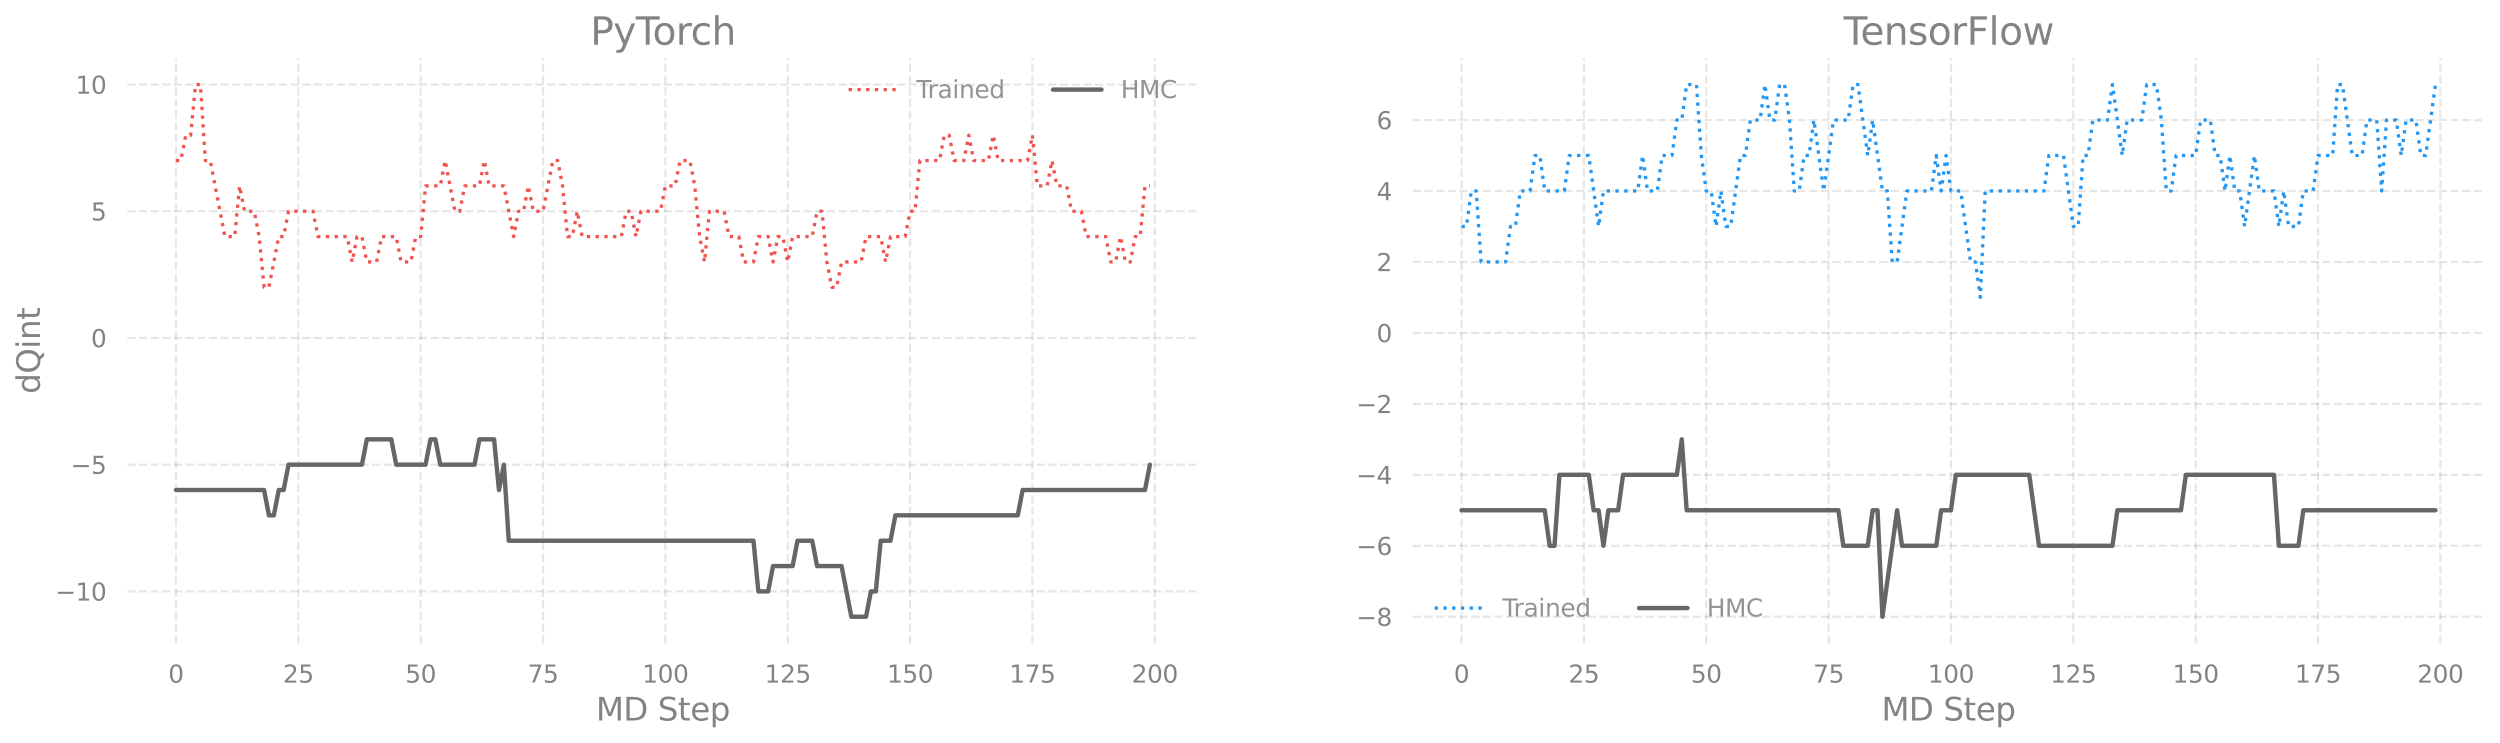 <?xml version="1.0" encoding="utf-8" standalone="no"?>
<!DOCTYPE svg PUBLIC "-//W3C//DTD SVG 1.1//EN"
  "http://www.w3.org/Graphics/SVG/1.1/DTD/svg11.dtd">
<svg xmlns:xlink="http://www.w3.org/1999/xlink" width="1136.412pt" height="337.725pt" viewBox="0 0 1136.412 337.725" xmlns="http://www.w3.org/2000/svg" version="1.1">
 <defs>
  <style type="text/css">*{stroke-linejoin: round; stroke-linecap: butt}</style>
 </defs>
 <g id="figure_1">
  <g id="patch_1">
   <path d="M 0 337.725 
L 1136.412 337.725 
L 1136.412 0 
L 0 0 
L 0 337.725 
z
" style="fill: none"/>
  </g>
  <g id="axes_1">
   <g id="patch_2">
    <path d="M 57.852 292.442 
L 544.833 292.442 
L 544.833 26.33 
L 57.852 26.33 
L 57.852 292.442 
z
" style="fill: none"/>
   </g>
   <g id="matplotlib.axis_1">
    <g id="xtick_1">
     <g id="line2d_1">
      <path d="M 79.987 292.442 
L 79.987 26.33 
" clip-path="url(#pf4462072cf)" style="fill: none; stroke-dasharray: 3.7,1.6; stroke-dashoffset: 0; stroke: #838383; stroke-opacity: 0.2"/>
     </g>
     <g id="text_1">
      <!-- 0 -->
      <g style="fill: #838383" transform="translate(76.488 310.3) scale(0.11 -0.11)">
       <defs>
        <path id="DejaVuSans-30" d="M 2034 4250 
Q 1547 4250 1301 3770 
Q 1056 3291 1056 2328 
Q 1056 1369 1301 889 
Q 1547 409 2034 409 
Q 2525 409 2770 889 
Q 3016 1369 3016 2328 
Q 3016 3291 2770 3770 
Q 2525 4250 2034 4250 
z
M 2034 4750 
Q 2819 4750 3233 4129 
Q 3647 3509 3647 2328 
Q 3647 1150 3233 529 
Q 2819 -91 2034 -91 
Q 1250 -91 836 529 
Q 422 1150 422 2328 
Q 422 3509 836 4129 
Q 1250 4750 2034 4750 
z
" transform="scale(0.016)"/>
       </defs>
       <use xlink:href="#DejaVuSans-30"/>
      </g>
     </g>
    </g>
    <g id="xtick_2">
     <g id="line2d_2">
      <path d="M 135.604 292.442 
L 135.604 26.33 
" clip-path="url(#pf4462072cf)" style="fill: none; stroke-dasharray: 3.7,1.6; stroke-dashoffset: 0; stroke: #838383; stroke-opacity: 0.2"/>
     </g>
     <g id="text_2">
      <!-- 25 -->
      <g style="fill: #838383" transform="translate(128.605 310.3) scale(0.11 -0.11)">
       <defs>
        <path id="DejaVuSans-32" d="M 1228 531 
L 3431 531 
L 3431 0 
L 469 0 
L 469 531 
Q 828 903 1448 1529 
Q 2069 2156 2228 2338 
Q 2531 2678 2651 2914 
Q 2772 3150 2772 3378 
Q 2772 3750 2511 3984 
Q 2250 4219 1831 4219 
Q 1534 4219 1204 4116 
Q 875 4013 500 3803 
L 500 4441 
Q 881 4594 1212 4672 
Q 1544 4750 1819 4750 
Q 2544 4750 2975 4387 
Q 3406 4025 3406 3419 
Q 3406 3131 3298 2873 
Q 3191 2616 2906 2266 
Q 2828 2175 2409 1742 
Q 1991 1309 1228 531 
z
" transform="scale(0.016)"/>
        <path id="DejaVuSans-35" d="M 691 4666 
L 3169 4666 
L 3169 4134 
L 1269 4134 
L 1269 2991 
Q 1406 3038 1543 3061 
Q 1681 3084 1819 3084 
Q 2600 3084 3056 2656 
Q 3513 2228 3513 1497 
Q 3513 744 3044 326 
Q 2575 -91 1722 -91 
Q 1428 -91 1123 -41 
Q 819 9 494 109 
L 494 744 
Q 775 591 1075 516 
Q 1375 441 1709 441 
Q 2250 441 2565 725 
Q 2881 1009 2881 1497 
Q 2881 1984 2565 2268 
Q 2250 2553 1709 2553 
Q 1456 2553 1204 2497 
Q 953 2441 691 2322 
L 691 4666 
z
" transform="scale(0.016)"/>
       </defs>
       <use xlink:href="#DejaVuSans-32"/>
       <use xlink:href="#DejaVuSans-35" x="63.623"/>
      </g>
     </g>
    </g>
    <g id="xtick_3">
     <g id="line2d_3">
      <path d="M 191.221 292.442 
L 191.221 26.33 
" clip-path="url(#pf4462072cf)" style="fill: none; stroke-dasharray: 3.7,1.6; stroke-dashoffset: 0; stroke: #838383; stroke-opacity: 0.2"/>
     </g>
     <g id="text_3">
      <!-- 50 -->
      <g style="fill: #838383" transform="translate(184.222 310.3) scale(0.11 -0.11)">
       <use xlink:href="#DejaVuSans-35"/>
       <use xlink:href="#DejaVuSans-30" x="63.623"/>
      </g>
     </g>
    </g>
    <g id="xtick_4">
     <g id="line2d_4">
      <path d="M 246.838 292.442 
L 246.838 26.33 
" clip-path="url(#pf4462072cf)" style="fill: none; stroke-dasharray: 3.7,1.6; stroke-dashoffset: 0; stroke: #838383; stroke-opacity: 0.2"/>
     </g>
     <g id="text_4">
      <!-- 75 -->
      <g style="fill: #838383" transform="translate(239.839 310.3) scale(0.11 -0.11)">
       <defs>
        <path id="DejaVuSans-37" d="M 525 4666 
L 3525 4666 
L 3525 4397 
L 1831 0 
L 1172 0 
L 2766 4134 
L 525 4134 
L 525 4666 
z
" transform="scale(0.016)"/>
       </defs>
       <use xlink:href="#DejaVuSans-37"/>
       <use xlink:href="#DejaVuSans-35" x="63.623"/>
      </g>
     </g>
    </g>
    <g id="xtick_5">
     <g id="line2d_5">
      <path d="M 302.455 292.442 
L 302.455 26.33 
" clip-path="url(#pf4462072cf)" style="fill: none; stroke-dasharray: 3.7,1.6; stroke-dashoffset: 0; stroke: #838383; stroke-opacity: 0.2"/>
     </g>
     <g id="text_5">
      <!-- 100 -->
      <g style="fill: #838383" transform="translate(291.957 310.3) scale(0.11 -0.11)">
       <defs>
        <path id="DejaVuSans-31" d="M 794 531 
L 1825 531 
L 1825 4091 
L 703 3866 
L 703 4441 
L 1819 4666 
L 2450 4666 
L 2450 531 
L 3481 531 
L 3481 0 
L 794 0 
L 794 531 
z
" transform="scale(0.016)"/>
       </defs>
       <use xlink:href="#DejaVuSans-31"/>
       <use xlink:href="#DejaVuSans-30" x="63.623"/>
       <use xlink:href="#DejaVuSans-30" x="127.246"/>
      </g>
     </g>
    </g>
    <g id="xtick_6">
     <g id="line2d_6">
      <path d="M 358.072 292.442 
L 358.072 26.33 
" clip-path="url(#pf4462072cf)" style="fill: none; stroke-dasharray: 3.7,1.6; stroke-dashoffset: 0; stroke: #838383; stroke-opacity: 0.2"/>
     </g>
     <g id="text_6">
      <!-- 125 -->
      <g style="fill: #838383" transform="translate(347.574 310.3) scale(0.11 -0.11)">
       <use xlink:href="#DejaVuSans-31"/>
       <use xlink:href="#DejaVuSans-32" x="63.623"/>
       <use xlink:href="#DejaVuSans-35" x="127.246"/>
      </g>
     </g>
    </g>
    <g id="xtick_7">
     <g id="line2d_7">
      <path d="M 413.689 292.442 
L 413.689 26.33 
" clip-path="url(#pf4462072cf)" style="fill: none; stroke-dasharray: 3.7,1.6; stroke-dashoffset: 0; stroke: #838383; stroke-opacity: 0.2"/>
     </g>
     <g id="text_7">
      <!-- 150 -->
      <g style="fill: #838383" transform="translate(403.191 310.3) scale(0.11 -0.11)">
       <use xlink:href="#DejaVuSans-31"/>
       <use xlink:href="#DejaVuSans-35" x="63.623"/>
       <use xlink:href="#DejaVuSans-30" x="127.246"/>
      </g>
     </g>
    </g>
    <g id="xtick_8">
     <g id="line2d_8">
      <path d="M 469.306 292.442 
L 469.306 26.33 
" clip-path="url(#pf4462072cf)" style="fill: none; stroke-dasharray: 3.7,1.6; stroke-dashoffset: 0; stroke: #838383; stroke-opacity: 0.2"/>
     </g>
     <g id="text_8">
      <!-- 175 -->
      <g style="fill: #838383" transform="translate(458.808 310.3) scale(0.11 -0.11)">
       <use xlink:href="#DejaVuSans-31"/>
       <use xlink:href="#DejaVuSans-37" x="63.623"/>
       <use xlink:href="#DejaVuSans-35" x="127.246"/>
      </g>
     </g>
    </g>
    <g id="xtick_9">
     <g id="line2d_9">
      <path d="M 524.923 292.442 
L 524.923 26.33 
" clip-path="url(#pf4462072cf)" style="fill: none; stroke-dasharray: 3.7,1.6; stroke-dashoffset: 0; stroke: #838383; stroke-opacity: 0.2"/>
     </g>
     <g id="text_9">
      <!-- 200 -->
      <g style="fill: #838383" transform="translate(514.424 310.3) scale(0.11 -0.11)">
       <use xlink:href="#DejaVuSans-32"/>
       <use xlink:href="#DejaVuSans-30" x="63.623"/>
       <use xlink:href="#DejaVuSans-30" x="127.246"/>
      </g>
     </g>
    </g>
    <g id="text_10">
     <!-- MD Step -->
     <g style="fill: #838383" transform="translate(270.903 327.53) scale(0.144 -0.144)">
      <defs>
       <path id="DejaVuSans-4d" d="M 628 4666 
L 1569 4666 
L 2759 1491 
L 3956 4666 
L 4897 4666 
L 4897 0 
L 4281 0 
L 4281 4097 
L 3078 897 
L 2444 897 
L 1241 4097 
L 1241 0 
L 628 0 
L 628 4666 
z
" transform="scale(0.016)"/>
       <path id="DejaVuSans-44" d="M 1259 4147 
L 1259 519 
L 2022 519 
Q 2988 519 3436 956 
Q 3884 1394 3884 2338 
Q 3884 3275 3436 3711 
Q 2988 4147 2022 4147 
L 1259 4147 
z
M 628 4666 
L 1925 4666 
Q 3281 4666 3915 4102 
Q 4550 3538 4550 2338 
Q 4550 1131 3912 565 
Q 3275 0 1925 0 
L 628 0 
L 628 4666 
z
" transform="scale(0.016)"/>
       <path id="DejaVuSans-20" transform="scale(0.016)"/>
       <path id="DejaVuSans-53" d="M 3425 4513 
L 3425 3897 
Q 3066 4069 2747 4153 
Q 2428 4238 2131 4238 
Q 1616 4238 1336 4038 
Q 1056 3838 1056 3469 
Q 1056 3159 1242 3001 
Q 1428 2844 1947 2747 
L 2328 2669 
Q 3034 2534 3370 2195 
Q 3706 1856 3706 1288 
Q 3706 609 3251 259 
Q 2797 -91 1919 -91 
Q 1588 -91 1214 -16 
Q 841 59 441 206 
L 441 856 
Q 825 641 1194 531 
Q 1563 422 1919 422 
Q 2459 422 2753 634 
Q 3047 847 3047 1241 
Q 3047 1584 2836 1778 
Q 2625 1972 2144 2069 
L 1759 2144 
Q 1053 2284 737 2584 
Q 422 2884 422 3419 
Q 422 4038 858 4394 
Q 1294 4750 2059 4750 
Q 2388 4750 2728 4690 
Q 3069 4631 3425 4513 
z
" transform="scale(0.016)"/>
       <path id="DejaVuSans-74" d="M 1172 4494 
L 1172 3500 
L 2356 3500 
L 2356 3053 
L 1172 3053 
L 1172 1153 
Q 1172 725 1289 603 
Q 1406 481 1766 481 
L 2356 481 
L 2356 0 
L 1766 0 
Q 1100 0 847 248 
Q 594 497 594 1153 
L 594 3053 
L 172 3053 
L 172 3500 
L 594 3500 
L 594 4494 
L 1172 4494 
z
" transform="scale(0.016)"/>
       <path id="DejaVuSans-65" d="M 3597 1894 
L 3597 1613 
L 953 1613 
Q 991 1019 1311 708 
Q 1631 397 2203 397 
Q 2534 397 2845 478 
Q 3156 559 3463 722 
L 3463 178 
Q 3153 47 2828 -22 
Q 2503 -91 2169 -91 
Q 1331 -91 842 396 
Q 353 884 353 1716 
Q 353 2575 817 3079 
Q 1281 3584 2069 3584 
Q 2775 3584 3186 3129 
Q 3597 2675 3597 1894 
z
M 3022 2063 
Q 3016 2534 2758 2815 
Q 2500 3097 2075 3097 
Q 1594 3097 1305 2825 
Q 1016 2553 972 2059 
L 3022 2063 
z
" transform="scale(0.016)"/>
       <path id="DejaVuSans-70" d="M 1159 525 
L 1159 -1331 
L 581 -1331 
L 581 3500 
L 1159 3500 
L 1159 2969 
Q 1341 3281 1617 3432 
Q 1894 3584 2278 3584 
Q 2916 3584 3314 3078 
Q 3713 2572 3713 1747 
Q 3713 922 3314 415 
Q 2916 -91 2278 -91 
Q 1894 -91 1617 61 
Q 1341 213 1159 525 
z
M 3116 1747 
Q 3116 2381 2855 2742 
Q 2594 3103 2138 3103 
Q 1681 3103 1420 2742 
Q 1159 2381 1159 1747 
Q 1159 1113 1420 752 
Q 1681 391 2138 391 
Q 2594 391 2855 752 
Q 3116 1113 3116 1747 
z
" transform="scale(0.016)"/>
      </defs>
      <use xlink:href="#DejaVuSans-4d"/>
      <use xlink:href="#DejaVuSans-44" x="86.279"/>
      <use xlink:href="#DejaVuSans-20" x="163.281"/>
      <use xlink:href="#DejaVuSans-53" x="195.068"/>
      <use xlink:href="#DejaVuSans-74" x="258.545"/>
      <use xlink:href="#DejaVuSans-65" x="297.754"/>
      <use xlink:href="#DejaVuSans-70" x="359.277"/>
     </g>
    </g>
   </g>
   <g id="matplotlib.axis_2">
    <g id="ytick_1">
     <g id="line2d_10">
      <path d="M 57.852 268.826 
L 544.833 268.826 
" clip-path="url(#pf4462072cf)" style="fill: none; stroke-dasharray: 3.7,1.6; stroke-dashoffset: 0; stroke: #838383; stroke-opacity: 0.2"/>
     </g>
     <g id="text_11">
      <!-- −10 -->
      <g style="fill: #838383" transform="translate(25.137 273.005) scale(0.11 -0.11)">
       <defs>
        <path id="DejaVuSans-2212" d="M 678 2272 
L 4684 2272 
L 4684 1741 
L 678 1741 
L 678 2272 
z
" transform="scale(0.016)"/>
       </defs>
       <use xlink:href="#DejaVuSans-2212"/>
       <use xlink:href="#DejaVuSans-31" x="83.789"/>
       <use xlink:href="#DejaVuSans-30" x="147.412"/>
      </g>
     </g>
    </g>
    <g id="ytick_2">
     <g id="line2d_11">
      <path d="M 57.852 211.226 
L 544.833 211.226 
" clip-path="url(#pf4462072cf)" style="fill: none; stroke-dasharray: 3.7,1.6; stroke-dashoffset: 0; stroke: #838383; stroke-opacity: 0.2"/>
     </g>
     <g id="text_12">
      <!-- −5 -->
      <g style="fill: #838383" transform="translate(32.135 215.405) scale(0.11 -0.11)">
       <use xlink:href="#DejaVuSans-2212"/>
       <use xlink:href="#DejaVuSans-35" x="83.789"/>
      </g>
     </g>
    </g>
    <g id="ytick_3">
     <g id="line2d_12">
      <path d="M 57.852 153.626 
L 544.833 153.626 
" clip-path="url(#pf4462072cf)" style="fill: none; stroke-dasharray: 3.7,1.6; stroke-dashoffset: 0; stroke: #838383; stroke-opacity: 0.2"/>
     </g>
     <g id="text_13">
      <!-- 0 -->
      <g style="fill: #838383" transform="translate(41.353 157.805) scale(0.11 -0.11)">
       <use xlink:href="#DejaVuSans-30"/>
      </g>
     </g>
    </g>
    <g id="ytick_4">
     <g id="line2d_13">
      <path d="M 57.852 96.026 
L 544.833 96.026 
" clip-path="url(#pf4462072cf)" style="fill: none; stroke-dasharray: 3.7,1.6; stroke-dashoffset: 0; stroke: #838383; stroke-opacity: 0.2"/>
     </g>
     <g id="text_14">
      <!-- 5 -->
      <g style="fill: #838383" transform="translate(41.353 100.205) scale(0.11 -0.11)">
       <use xlink:href="#DejaVuSans-35"/>
      </g>
     </g>
    </g>
    <g id="ytick_5">
     <g id="line2d_14">
      <path d="M 57.852 38.426 
L 544.833 38.426 
" clip-path="url(#pf4462072cf)" style="fill: none; stroke-dasharray: 3.7,1.6; stroke-dashoffset: 0; stroke: #838383; stroke-opacity: 0.2"/>
     </g>
     <g id="text_15">
      <!-- 10 -->
      <g style="fill: #838383" transform="translate(34.354 42.605) scale(0.11 -0.11)">
       <use xlink:href="#DejaVuSans-31"/>
       <use xlink:href="#DejaVuSans-30" x="63.623"/>
      </g>
     </g>
    </g>
    <g id="text_16">
     <!-- dQint -->
     <g style="fill: #838383" transform="translate(18.142 179.011) rotate(-90) scale(0.144 -0.144)">
      <defs>
       <path id="DejaVuSans-64" d="M 2906 2969 
L 2906 4863 
L 3481 4863 
L 3481 0 
L 2906 0 
L 2906 525 
Q 2725 213 2448 61 
Q 2172 -91 1784 -91 
Q 1150 -91 751 415 
Q 353 922 353 1747 
Q 353 2572 751 3078 
Q 1150 3584 1784 3584 
Q 2172 3584 2448 3432 
Q 2725 3281 2906 2969 
z
M 947 1747 
Q 947 1113 1208 752 
Q 1469 391 1925 391 
Q 2381 391 2643 752 
Q 2906 1113 2906 1747 
Q 2906 2381 2643 2742 
Q 2381 3103 1925 3103 
Q 1469 3103 1208 2742 
Q 947 2381 947 1747 
z
" transform="scale(0.016)"/>
       <path id="DejaVuSans-51" d="M 2522 4238 
Q 1834 4238 1429 3725 
Q 1025 3213 1025 2328 
Q 1025 1447 1429 934 
Q 1834 422 2522 422 
Q 3209 422 3611 934 
Q 4013 1447 4013 2328 
Q 4013 3213 3611 3725 
Q 3209 4238 2522 4238 
z
M 3406 84 
L 4238 -825 
L 3475 -825 
L 2784 -78 
Q 2681 -84 2626 -87 
Q 2572 -91 2522 -91 
Q 1538 -91 948 567 
Q 359 1225 359 2328 
Q 359 3434 948 4092 
Q 1538 4750 2522 4750 
Q 3503 4750 4090 4092 
Q 4678 3434 4678 2328 
Q 4678 1516 4351 937 
Q 4025 359 3406 84 
z
" transform="scale(0.016)"/>
       <path id="DejaVuSans-69" d="M 603 3500 
L 1178 3500 
L 1178 0 
L 603 0 
L 603 3500 
z
M 603 4863 
L 1178 4863 
L 1178 4134 
L 603 4134 
L 603 4863 
z
" transform="scale(0.016)"/>
       <path id="DejaVuSans-6e" d="M 3513 2113 
L 3513 0 
L 2938 0 
L 2938 2094 
Q 2938 2591 2744 2837 
Q 2550 3084 2163 3084 
Q 1697 3084 1428 2787 
Q 1159 2491 1159 1978 
L 1159 0 
L 581 0 
L 581 3500 
L 1159 3500 
L 1159 2956 
Q 1366 3272 1645 3428 
Q 1925 3584 2291 3584 
Q 2894 3584 3203 3211 
Q 3513 2838 3513 2113 
z
" transform="scale(0.016)"/>
      </defs>
      <use xlink:href="#DejaVuSans-64"/>
      <use xlink:href="#DejaVuSans-51" x="63.477"/>
      <use xlink:href="#DejaVuSans-69" x="142.188"/>
      <use xlink:href="#DejaVuSans-6e" x="169.971"/>
      <use xlink:href="#DejaVuSans-74" x="233.35"/>
     </g>
    </g>
   </g>
   <g id="line2d_15">
    <path d="M 79.987 72.986 
L 82.212 72.986 
L 84.437 61.466 
L 86.661 61.466 
L 88.886 38.426 
L 91.111 38.426 
L 93.335 72.986 
L 95.56 72.986 
L 102.234 107.546 
L 106.683 107.546 
L 108.908 84.506 
L 111.133 96.026 
L 115.582 96.026 
L 117.807 107.546 
L 120.031 130.586 
L 122.256 130.586 
L 126.705 107.546 
L 128.93 107.546 
L 131.155 96.026 
L 142.278 96.026 
L 144.503 107.546 
L 157.851 107.546 
L 160.076 119.066 
L 162.3 107.546 
L 164.525 107.546 
L 166.75 119.066 
L 171.199 119.066 
L 173.424 107.546 
L 180.098 107.546 
L 182.322 119.066 
L 186.772 119.066 
L 188.996 107.546 
L 191.221 107.546 
L 193.446 84.506 
L 200.12 84.506 
L 202.344 72.986 
L 206.794 96.026 
L 209.018 96.026 
L 211.243 84.506 
L 217.917 84.506 
L 220.142 72.986 
L 222.367 84.506 
L 229.041 84.506 
L 233.49 107.546 
L 235.715 96.026 
L 237.939 96.026 
L 240.164 84.506 
L 242.389 96.026 
L 246.838 96.026 
L 251.287 72.986 
L 253.512 72.986 
L 255.737 84.506 
L 257.961 107.546 
L 260.186 107.546 
L 262.411 96.026 
L 264.635 107.546 
L 282.433 107.546 
L 284.657 96.026 
L 286.882 96.026 
L 289.107 107.546 
L 291.332 96.026 
L 300.23 96.026 
L 302.455 84.506 
L 306.904 84.506 
L 309.129 72.986 
L 313.578 72.986 
L 315.803 84.506 
L 318.028 107.546 
L 320.252 119.066 
L 322.477 96.026 
L 329.151 96.026 
L 331.376 107.546 
L 335.825 107.546 
L 338.05 119.066 
L 342.499 119.066 
L 344.724 107.546 
L 349.173 107.546 
L 351.398 119.066 
L 353.622 107.546 
L 355.847 107.546 
L 358.072 119.066 
L 360.297 107.546 
L 369.195 107.546 
L 371.42 96.026 
L 373.645 96.026 
L 375.869 119.066 
L 378.094 130.586 
L 380.319 130.586 
L 382.543 119.066 
L 391.442 119.066 
L 393.667 107.546 
L 400.341 107.546 
L 402.565 119.066 
L 404.79 107.546 
L 411.464 107.546 
L 413.689 96.026 
L 415.913 96.026 
L 418.138 72.986 
L 427.037 72.986 
L 429.261 61.466 
L 431.486 61.466 
L 433.711 72.986 
L 438.16 72.986 
L 440.385 61.466 
L 442.61 72.986 
L 449.284 72.986 
L 451.508 61.466 
L 453.733 72.986 
L 467.081 72.986 
L 469.306 61.466 
L 471.53 84.506 
L 475.98 84.506 
L 478.204 72.986 
L 480.429 84.506 
L 484.878 84.506 
L 487.103 96.026 
L 491.552 96.026 
L 493.777 107.546 
L 502.676 107.546 
L 504.901 119.066 
L 507.125 119.066 
L 509.35 107.546 
L 511.575 119.066 
L 513.799 119.066 
L 516.024 107.546 
L 518.249 107.546 
L 520.473 84.506 
L 522.698 84.506 
L 522.698 84.506 
" clip-path="url(#pf4462072cf)" style="fill: none; stroke-dasharray: 1.5,2.475; stroke-dashoffset: 0; stroke: #ef5350; stroke-width: 1.5"/>
   </g>
   <g id="patch_3">
    <path d="M 57.852 292.442 
L 57.852 26.33 
" style="fill: none"/>
   </g>
   <g id="patch_4">
    <path d="M 544.833 292.442 
L 544.833 26.33 
" style="fill: none"/>
   </g>
   <g id="patch_5">
    <path d="M 57.852 292.442 
L 544.833 292.442 
" style="fill: none"/>
   </g>
   <g id="patch_6">
    <path d="M 57.852 26.33 
L 544.833 26.33 
" style="fill: none"/>
   </g>
   <g id="text_17">
    <!-- PyTorch -->
    <g style="fill: #838383" transform="translate(268.34 20.33) scale(0.173 -0.173)">
     <defs>
      <path id="DejaVuSans-50" d="M 1259 4147 
L 1259 2394 
L 2053 2394 
Q 2494 2394 2734 2622 
Q 2975 2850 2975 3272 
Q 2975 3691 2734 3919 
Q 2494 4147 2053 4147 
L 1259 4147 
z
M 628 4666 
L 2053 4666 
Q 2838 4666 3239 4311 
Q 3641 3956 3641 3272 
Q 3641 2581 3239 2228 
Q 2838 1875 2053 1875 
L 1259 1875 
L 1259 0 
L 628 0 
L 628 4666 
z
" transform="scale(0.016)"/>
      <path id="DejaVuSans-79" d="M 2059 -325 
Q 1816 -950 1584 -1140 
Q 1353 -1331 966 -1331 
L 506 -1331 
L 506 -850 
L 844 -850 
Q 1081 -850 1212 -737 
Q 1344 -625 1503 -206 
L 1606 56 
L 191 3500 
L 800 3500 
L 1894 763 
L 2988 3500 
L 3597 3500 
L 2059 -325 
z
" transform="scale(0.016)"/>
      <path id="DejaVuSans-54" d="M -19 4666 
L 3928 4666 
L 3928 4134 
L 2272 4134 
L 2272 0 
L 1638 0 
L 1638 4134 
L -19 4134 
L -19 4666 
z
" transform="scale(0.016)"/>
      <path id="DejaVuSans-6f" d="M 1959 3097 
Q 1497 3097 1228 2736 
Q 959 2375 959 1747 
Q 959 1119 1226 758 
Q 1494 397 1959 397 
Q 2419 397 2687 759 
Q 2956 1122 2956 1747 
Q 2956 2369 2687 2733 
Q 2419 3097 1959 3097 
z
M 1959 3584 
Q 2709 3584 3137 3096 
Q 3566 2609 3566 1747 
Q 3566 888 3137 398 
Q 2709 -91 1959 -91 
Q 1206 -91 779 398 
Q 353 888 353 1747 
Q 353 2609 779 3096 
Q 1206 3584 1959 3584 
z
" transform="scale(0.016)"/>
      <path id="DejaVuSans-72" d="M 2631 2963 
Q 2534 3019 2420 3045 
Q 2306 3072 2169 3072 
Q 1681 3072 1420 2755 
Q 1159 2438 1159 1844 
L 1159 0 
L 581 0 
L 581 3500 
L 1159 3500 
L 1159 2956 
Q 1341 3275 1631 3429 
Q 1922 3584 2338 3584 
Q 2397 3584 2469 3576 
Q 2541 3569 2628 3553 
L 2631 2963 
z
" transform="scale(0.016)"/>
      <path id="DejaVuSans-63" d="M 3122 3366 
L 3122 2828 
Q 2878 2963 2633 3030 
Q 2388 3097 2138 3097 
Q 1578 3097 1268 2742 
Q 959 2388 959 1747 
Q 959 1106 1268 751 
Q 1578 397 2138 397 
Q 2388 397 2633 464 
Q 2878 531 3122 666 
L 3122 134 
Q 2881 22 2623 -34 
Q 2366 -91 2075 -91 
Q 1284 -91 818 406 
Q 353 903 353 1747 
Q 353 2603 823 3093 
Q 1294 3584 2113 3584 
Q 2378 3584 2631 3529 
Q 2884 3475 3122 3366 
z
" transform="scale(0.016)"/>
      <path id="DejaVuSans-68" d="M 3513 2113 
L 3513 0 
L 2938 0 
L 2938 2094 
Q 2938 2591 2744 2837 
Q 2550 3084 2163 3084 
Q 1697 3084 1428 2787 
Q 1159 2491 1159 1978 
L 1159 0 
L 581 0 
L 581 4863 
L 1159 4863 
L 1159 2956 
Q 1366 3272 1645 3428 
Q 1925 3584 2291 3584 
Q 2894 3584 3203 3211 
Q 3513 2838 3513 2113 
z
" transform="scale(0.016)"/>
     </defs>
     <use xlink:href="#DejaVuSans-50"/>
     <use xlink:href="#DejaVuSans-79" x="60.303"/>
     <use xlink:href="#DejaVuSans-54" x="119.482"/>
     <use xlink:href="#DejaVuSans-6f" x="163.566"/>
     <use xlink:href="#DejaVuSans-72" x="224.748"/>
     <use xlink:href="#DejaVuSans-63" x="263.611"/>
     <use xlink:href="#DejaVuSans-68" x="318.592"/>
    </g>
   </g>
   <g id="line2d_16">
    <path d="M 79.987 222.746 
L 120.031 222.746 
L 122.256 234.266 
L 124.481 234.266 
L 126.705 222.746 
L 128.93 222.746 
L 131.155 211.226 
L 164.525 211.226 
L 166.75 199.706 
L 177.873 199.706 
L 180.098 211.226 
L 193.446 211.226 
L 195.67 199.706 
L 197.895 199.706 
L 200.12 211.226 
L 215.692 211.226 
L 217.917 199.706 
L 224.591 199.706 
L 226.816 222.746 
L 229.041 211.226 
L 231.265 245.786 
L 342.499 245.786 
L 344.724 268.826 
L 349.173 268.826 
L 351.398 257.306 
L 360.297 257.306 
L 362.521 245.786 
L 369.195 245.786 
L 371.42 257.306 
L 382.543 257.306 
L 386.993 280.346 
L 393.667 280.346 
L 395.891 268.826 
L 398.116 268.826 
L 400.341 245.786 
L 404.79 245.786 
L 407.015 234.266 
L 462.632 234.266 
L 464.856 222.746 
L 520.473 222.746 
L 522.698 211.226 
L 522.698 211.226 
" clip-path="url(#pf4462072cf)" style="fill: none; stroke: #666666; stroke-width: 2; stroke-linecap: round"/>
   </g>
   <g id="legend_1">
    <g id="patch_7">
     <path d="M 383.551 51.276 
L 537.133 51.276 
Q 539.333 51.276 539.333 49.076 
L 539.333 34.03 
Q 539.333 31.83 537.133 31.83 
L 383.551 31.83 
Q 381.351 31.83 381.351 34.03 
L 381.351 49.076 
Q 381.351 51.276 383.551 51.276 
L 383.551 51.276 
z
" style="fill: none; opacity: 0.8"/>
    </g>
    <g id="line2d_17">
     <path d="M 385.751 40.738 
L 396.751 40.738 
L 407.751 40.738 
" style="fill: none; stroke-dasharray: 1.5,2.475; stroke-dashoffset: 0; stroke: #ef5350; stroke-width: 1.5"/>
    </g>
    <g id="text_18">
     <!-- Trained -->
     <g style="fill: #939393" transform="translate(416.551 44.588) scale(0.11 -0.11)">
      <defs>
       <path id="DejaVuSans-61" d="M 2194 1759 
Q 1497 1759 1228 1600 
Q 959 1441 959 1056 
Q 959 750 1161 570 
Q 1363 391 1709 391 
Q 2188 391 2477 730 
Q 2766 1069 2766 1631 
L 2766 1759 
L 2194 1759 
z
M 3341 1997 
L 3341 0 
L 2766 0 
L 2766 531 
Q 2569 213 2275 61 
Q 1981 -91 1556 -91 
Q 1019 -91 701 211 
Q 384 513 384 1019 
Q 384 1609 779 1909 
Q 1175 2209 1959 2209 
L 2766 2209 
L 2766 2266 
Q 2766 2663 2505 2880 
Q 2244 3097 1772 3097 
Q 1472 3097 1187 3025 
Q 903 2953 641 2809 
L 641 3341 
Q 956 3463 1253 3523 
Q 1550 3584 1831 3584 
Q 2591 3584 2966 3190 
Q 3341 2797 3341 1997 
z
" transform="scale(0.016)"/>
      </defs>
      <use xlink:href="#DejaVuSans-54"/>
      <use xlink:href="#DejaVuSans-72" x="46.334"/>
      <use xlink:href="#DejaVuSans-61" x="87.447"/>
      <use xlink:href="#DejaVuSans-69" x="148.727"/>
      <use xlink:href="#DejaVuSans-6e" x="176.51"/>
      <use xlink:href="#DejaVuSans-65" x="239.889"/>
      <use xlink:href="#DejaVuSans-64" x="301.412"/>
     </g>
    </g>
    <g id="line2d_18">
     <path d="M 478.689 40.738 
L 489.689 40.738 
L 500.689 40.738 
" style="fill: none; stroke: #666666; stroke-width: 2; stroke-linecap: round"/>
    </g>
    <g id="text_19">
     <!-- HMC -->
     <g style="fill: #939393" transform="translate(509.489 44.588) scale(0.11 -0.11)">
      <defs>
       <path id="DejaVuSans-48" d="M 628 4666 
L 1259 4666 
L 1259 2753 
L 3553 2753 
L 3553 4666 
L 4184 4666 
L 4184 0 
L 3553 0 
L 3553 2222 
L 1259 2222 
L 1259 0 
L 628 0 
L 628 4666 
z
" transform="scale(0.016)"/>
       <path id="DejaVuSans-43" d="M 4122 4306 
L 4122 3641 
Q 3803 3938 3442 4084 
Q 3081 4231 2675 4231 
Q 1875 4231 1450 3742 
Q 1025 3253 1025 2328 
Q 1025 1406 1450 917 
Q 1875 428 2675 428 
Q 3081 428 3442 575 
Q 3803 722 4122 1019 
L 4122 359 
Q 3791 134 3420 21 
Q 3050 -91 2638 -91 
Q 1578 -91 968 557 
Q 359 1206 359 2328 
Q 359 3453 968 4101 
Q 1578 4750 2638 4750 
Q 3056 4750 3426 4639 
Q 3797 4528 4122 4306 
z
" transform="scale(0.016)"/>
      </defs>
      <use xlink:href="#DejaVuSans-48"/>
      <use xlink:href="#DejaVuSans-4d" x="75.195"/>
      <use xlink:href="#DejaVuSans-43" x="161.475"/>
     </g>
    </g>
   </g>
  </g>
  <g id="axes_2">
   <g id="patch_8">
    <path d="M 642.23 292.442 
L 1129.212 292.442 
L 1129.212 26.33 
L 642.23 26.33 
L 642.23 292.442 
z
" style="fill: none"/>
   </g>
   <g id="matplotlib.axis_3">
    <g id="xtick_10">
     <g id="line2d_19">
      <path d="M 664.365 292.442 
L 664.365 26.33 
" clip-path="url(#p156ecc644a)" style="fill: none; stroke-dasharray: 3.7,1.6; stroke-dashoffset: 0; stroke: #838383; stroke-opacity: 0.2"/>
     </g>
     <g id="text_20">
      <!-- 0 -->
      <g style="fill: #838383" transform="translate(660.866 310.3) scale(0.11 -0.11)">
       <use xlink:href="#DejaVuSans-30"/>
      </g>
     </g>
    </g>
    <g id="xtick_11">
     <g id="line2d_20">
      <path d="M 719.982 292.442 
L 719.982 26.33 
" clip-path="url(#p156ecc644a)" style="fill: none; stroke-dasharray: 3.7,1.6; stroke-dashoffset: 0; stroke: #838383; stroke-opacity: 0.2"/>
     </g>
     <g id="text_21">
      <!-- 25 -->
      <g style="fill: #838383" transform="translate(712.984 310.3) scale(0.11 -0.11)">
       <use xlink:href="#DejaVuSans-32"/>
       <use xlink:href="#DejaVuSans-35" x="63.623"/>
      </g>
     </g>
    </g>
    <g id="xtick_12">
     <g id="line2d_21">
      <path d="M 775.599 292.442 
L 775.599 26.33 
" clip-path="url(#p156ecc644a)" style="fill: none; stroke-dasharray: 3.7,1.6; stroke-dashoffset: 0; stroke: #838383; stroke-opacity: 0.2"/>
     </g>
     <g id="text_22">
      <!-- 50 -->
      <g style="fill: #838383" transform="translate(768.6 310.3) scale(0.11 -0.11)">
       <use xlink:href="#DejaVuSans-35"/>
       <use xlink:href="#DejaVuSans-30" x="63.623"/>
      </g>
     </g>
    </g>
    <g id="xtick_13">
     <g id="line2d_22">
      <path d="M 831.216 292.442 
L 831.216 26.33 
" clip-path="url(#p156ecc644a)" style="fill: none; stroke-dasharray: 3.7,1.6; stroke-dashoffset: 0; stroke: #838383; stroke-opacity: 0.2"/>
     </g>
     <g id="text_23">
      <!-- 75 -->
      <g style="fill: #838383" transform="translate(824.217 310.3) scale(0.11 -0.11)">
       <use xlink:href="#DejaVuSans-37"/>
       <use xlink:href="#DejaVuSans-35" x="63.623"/>
      </g>
     </g>
    </g>
    <g id="xtick_14">
     <g id="line2d_23">
      <path d="M 886.833 292.442 
L 886.833 26.33 
" clip-path="url(#p156ecc644a)" style="fill: none; stroke-dasharray: 3.7,1.6; stroke-dashoffset: 0; stroke: #838383; stroke-opacity: 0.2"/>
     </g>
     <g id="text_24">
      <!-- 100 -->
      <g style="fill: #838383" transform="translate(876.335 310.3) scale(0.11 -0.11)">
       <use xlink:href="#DejaVuSans-31"/>
       <use xlink:href="#DejaVuSans-30" x="63.623"/>
       <use xlink:href="#DejaVuSans-30" x="127.246"/>
      </g>
     </g>
    </g>
    <g id="xtick_15">
     <g id="line2d_24">
      <path d="M 942.45 292.442 
L 942.45 26.33 
" clip-path="url(#p156ecc644a)" style="fill: none; stroke-dasharray: 3.7,1.6; stroke-dashoffset: 0; stroke: #838383; stroke-opacity: 0.2"/>
     </g>
     <g id="text_25">
      <!-- 125 -->
      <g style="fill: #838383" transform="translate(931.952 310.3) scale(0.11 -0.11)">
       <use xlink:href="#DejaVuSans-31"/>
       <use xlink:href="#DejaVuSans-32" x="63.623"/>
       <use xlink:href="#DejaVuSans-35" x="127.246"/>
      </g>
     </g>
    </g>
    <g id="xtick_16">
     <g id="line2d_25">
      <path d="M 998.067 292.442 
L 998.067 26.33 
" clip-path="url(#p156ecc644a)" style="fill: none; stroke-dasharray: 3.7,1.6; stroke-dashoffset: 0; stroke: #838383; stroke-opacity: 0.2"/>
     </g>
     <g id="text_26">
      <!-- 150 -->
      <g style="fill: #838383" transform="translate(987.569 310.3) scale(0.11 -0.11)">
       <use xlink:href="#DejaVuSans-31"/>
       <use xlink:href="#DejaVuSans-35" x="63.623"/>
       <use xlink:href="#DejaVuSans-30" x="127.246"/>
      </g>
     </g>
    </g>
    <g id="xtick_17">
     <g id="line2d_26">
      <path d="M 1053.684 292.442 
L 1053.684 26.33 
" clip-path="url(#p156ecc644a)" style="fill: none; stroke-dasharray: 3.7,1.6; stroke-dashoffset: 0; stroke: #838383; stroke-opacity: 0.2"/>
     </g>
     <g id="text_27">
      <!-- 175 -->
      <g style="fill: #838383" transform="translate(1043.186 310.3) scale(0.11 -0.11)">
       <use xlink:href="#DejaVuSans-31"/>
       <use xlink:href="#DejaVuSans-37" x="63.623"/>
       <use xlink:href="#DejaVuSans-35" x="127.246"/>
      </g>
     </g>
    </g>
    <g id="xtick_18">
     <g id="line2d_27">
      <path d="M 1109.301 292.442 
L 1109.301 26.33 
" clip-path="url(#p156ecc644a)" style="fill: none; stroke-dasharray: 3.7,1.6; stroke-dashoffset: 0; stroke: #838383; stroke-opacity: 0.2"/>
     </g>
     <g id="text_28">
      <!-- 200 -->
      <g style="fill: #838383" transform="translate(1098.803 310.3) scale(0.11 -0.11)">
       <use xlink:href="#DejaVuSans-32"/>
       <use xlink:href="#DejaVuSans-30" x="63.623"/>
       <use xlink:href="#DejaVuSans-30" x="127.246"/>
      </g>
     </g>
    </g>
    <g id="text_29">
     <!-- MD Step -->
     <g style="fill: #838383" transform="translate(855.282 327.53) scale(0.144 -0.144)">
      <use xlink:href="#DejaVuSans-4d"/>
      <use xlink:href="#DejaVuSans-44" x="86.279"/>
      <use xlink:href="#DejaVuSans-20" x="163.281"/>
      <use xlink:href="#DejaVuSans-53" x="195.068"/>
      <use xlink:href="#DejaVuSans-74" x="258.545"/>
      <use xlink:href="#DejaVuSans-65" x="297.754"/>
      <use xlink:href="#DejaVuSans-70" x="359.277"/>
     </g>
    </g>
   </g>
   <g id="matplotlib.axis_4">
    <g id="ytick_6">
     <g id="line2d_28">
      <path d="M 642.23 280.346 
L 1129.212 280.346 
" clip-path="url(#p156ecc644a)" style="fill: none; stroke-dasharray: 3.7,1.6; stroke-dashoffset: 0; stroke: #838383; stroke-opacity: 0.2"/>
     </g>
     <g id="text_30">
      <!-- −8 -->
      <g style="fill: #838383" transform="translate(616.513 284.525) scale(0.11 -0.11)">
       <defs>
        <path id="DejaVuSans-38" d="M 2034 2216 
Q 1584 2216 1326 1975 
Q 1069 1734 1069 1313 
Q 1069 891 1326 650 
Q 1584 409 2034 409 
Q 2484 409 2743 651 
Q 3003 894 3003 1313 
Q 3003 1734 2745 1975 
Q 2488 2216 2034 2216 
z
M 1403 2484 
Q 997 2584 770 2862 
Q 544 3141 544 3541 
Q 544 4100 942 4425 
Q 1341 4750 2034 4750 
Q 2731 4750 3128 4425 
Q 3525 4100 3525 3541 
Q 3525 3141 3298 2862 
Q 3072 2584 2669 2484 
Q 3125 2378 3379 2068 
Q 3634 1759 3634 1313 
Q 3634 634 3220 271 
Q 2806 -91 2034 -91 
Q 1263 -91 848 271 
Q 434 634 434 1313 
Q 434 1759 690 2068 
Q 947 2378 1403 2484 
z
M 1172 3481 
Q 1172 3119 1398 2916 
Q 1625 2713 2034 2713 
Q 2441 2713 2670 2916 
Q 2900 3119 2900 3481 
Q 2900 3844 2670 4047 
Q 2441 4250 2034 4250 
Q 1625 4250 1398 4047 
Q 1172 3844 1172 3481 
z
" transform="scale(0.016)"/>
       </defs>
       <use xlink:href="#DejaVuSans-2212"/>
       <use xlink:href="#DejaVuSans-38" x="83.789"/>
      </g>
     </g>
    </g>
    <g id="ytick_7">
     <g id="line2d_29">
      <path d="M 642.23 248.09 
L 1129.212 248.09 
" clip-path="url(#p156ecc644a)" style="fill: none; stroke-dasharray: 3.7,1.6; stroke-dashoffset: 0; stroke: #838383; stroke-opacity: 0.2"/>
     </g>
     <g id="text_31">
      <!-- −6 -->
      <g style="fill: #838383" transform="translate(616.513 252.269) scale(0.11 -0.11)">
       <defs>
        <path id="DejaVuSans-36" d="M 2113 2584 
Q 1688 2584 1439 2293 
Q 1191 2003 1191 1497 
Q 1191 994 1439 701 
Q 1688 409 2113 409 
Q 2538 409 2786 701 
Q 3034 994 3034 1497 
Q 3034 2003 2786 2293 
Q 2538 2584 2113 2584 
z
M 3366 4563 
L 3366 3988 
Q 3128 4100 2886 4159 
Q 2644 4219 2406 4219 
Q 1781 4219 1451 3797 
Q 1122 3375 1075 2522 
Q 1259 2794 1537 2939 
Q 1816 3084 2150 3084 
Q 2853 3084 3261 2657 
Q 3669 2231 3669 1497 
Q 3669 778 3244 343 
Q 2819 -91 2113 -91 
Q 1303 -91 875 529 
Q 447 1150 447 2328 
Q 447 3434 972 4092 
Q 1497 4750 2381 4750 
Q 2619 4750 2861 4703 
Q 3103 4656 3366 4563 
z
" transform="scale(0.016)"/>
       </defs>
       <use xlink:href="#DejaVuSans-2212"/>
       <use xlink:href="#DejaVuSans-36" x="83.789"/>
      </g>
     </g>
    </g>
    <g id="ytick_8">
     <g id="line2d_30">
      <path d="M 642.23 215.834 
L 1129.212 215.834 
" clip-path="url(#p156ecc644a)" style="fill: none; stroke-dasharray: 3.7,1.6; stroke-dashoffset: 0; stroke: #838383; stroke-opacity: 0.2"/>
     </g>
     <g id="text_32">
      <!-- −4 -->
      <g style="fill: #838383" transform="translate(616.513 220.013) scale(0.11 -0.11)">
       <defs>
        <path id="DejaVuSans-34" d="M 2419 4116 
L 825 1625 
L 2419 1625 
L 2419 4116 
z
M 2253 4666 
L 3047 4666 
L 3047 1625 
L 3713 1625 
L 3713 1100 
L 3047 1100 
L 3047 0 
L 2419 0 
L 2419 1100 
L 313 1100 
L 313 1709 
L 2253 4666 
z
" transform="scale(0.016)"/>
       </defs>
       <use xlink:href="#DejaVuSans-2212"/>
       <use xlink:href="#DejaVuSans-34" x="83.789"/>
      </g>
     </g>
    </g>
    <g id="ytick_9">
     <g id="line2d_31">
      <path d="M 642.23 183.578 
L 1129.212 183.578 
" clip-path="url(#p156ecc644a)" style="fill: none; stroke-dasharray: 3.7,1.6; stroke-dashoffset: 0; stroke: #838383; stroke-opacity: 0.2"/>
     </g>
     <g id="text_33">
      <!-- −2 -->
      <g style="fill: #838383" transform="translate(616.513 187.757) scale(0.11 -0.11)">
       <use xlink:href="#DejaVuSans-2212"/>
       <use xlink:href="#DejaVuSans-32" x="83.789"/>
      </g>
     </g>
    </g>
    <g id="ytick_10">
     <g id="line2d_32">
      <path d="M 642.23 151.322 
L 1129.212 151.322 
" clip-path="url(#p156ecc644a)" style="fill: none; stroke-dasharray: 3.7,1.6; stroke-dashoffset: 0; stroke: #838383; stroke-opacity: 0.2"/>
     </g>
     <g id="text_34">
      <!-- 0 -->
      <g style="fill: #838383" transform="translate(625.731 155.501) scale(0.11 -0.11)">
       <use xlink:href="#DejaVuSans-30"/>
      </g>
     </g>
    </g>
    <g id="ytick_11">
     <g id="line2d_33">
      <path d="M 642.23 119.066 
L 1129.212 119.066 
" clip-path="url(#p156ecc644a)" style="fill: none; stroke-dasharray: 3.7,1.6; stroke-dashoffset: 0; stroke: #838383; stroke-opacity: 0.2"/>
     </g>
     <g id="text_35">
      <!-- 2 -->
      <g style="fill: #838383" transform="translate(625.731 123.245) scale(0.11 -0.11)">
       <use xlink:href="#DejaVuSans-32"/>
      </g>
     </g>
    </g>
    <g id="ytick_12">
     <g id="line2d_34">
      <path d="M 642.23 86.81 
L 1129.212 86.81 
" clip-path="url(#p156ecc644a)" style="fill: none; stroke-dasharray: 3.7,1.6; stroke-dashoffset: 0; stroke: #838383; stroke-opacity: 0.2"/>
     </g>
     <g id="text_36">
      <!-- 4 -->
      <g style="fill: #838383" transform="translate(625.731 90.989) scale(0.11 -0.11)">
       <use xlink:href="#DejaVuSans-34"/>
      </g>
     </g>
    </g>
    <g id="ytick_13">
     <g id="line2d_35">
      <path d="M 642.23 54.554 
L 1129.212 54.554 
" clip-path="url(#p156ecc644a)" style="fill: none; stroke-dasharray: 3.7,1.6; stroke-dashoffset: 0; stroke: #838383; stroke-opacity: 0.2"/>
     </g>
     <g id="text_37">
      <!-- 6 -->
      <g style="fill: #838383" transform="translate(625.731 58.733) scale(0.11 -0.11)">
       <use xlink:href="#DejaVuSans-36"/>
      </g>
     </g>
    </g>
   </g>
   <g id="line2d_36">
    <path d="M 664.365 102.938 
L 666.59 102.938 
L 668.815 86.81 
L 671.039 86.81 
L 673.264 119.066 
L 684.387 119.066 
L 686.612 102.938 
L 688.837 102.938 
L 691.062 86.81 
L 695.511 86.81 
L 697.736 70.682 
L 699.96 70.682 
L 702.185 86.81 
L 711.084 86.81 
L 713.308 70.682 
L 722.207 70.682 
L 726.656 102.938 
L 728.881 86.81 
L 744.454 86.81 
L 746.678 70.682 
L 748.903 86.81 
L 753.352 86.81 
L 755.577 70.682 
L 760.026 70.682 
L 762.251 54.554 
L 764.476 54.554 
L 766.701 38.426 
L 771.15 38.426 
L 773.375 70.682 
L 775.599 86.81 
L 777.824 86.81 
L 780.049 102.938 
L 782.273 86.81 
L 784.498 102.938 
L 786.723 102.938 
L 791.172 70.682 
L 793.397 70.682 
L 795.621 54.554 
L 800.071 54.554 
L 802.295 38.426 
L 804.52 54.554 
L 806.745 54.554 
L 808.969 38.426 
L 811.194 38.426 
L 813.419 54.554 
L 815.643 86.81 
L 817.868 86.81 
L 820.093 70.682 
L 822.317 70.682 
L 824.542 54.554 
L 828.991 86.81 
L 833.441 54.554 
L 840.115 54.554 
L 842.34 38.426 
L 844.564 38.426 
L 849.014 70.682 
L 851.238 54.554 
L 855.688 86.81 
L 857.912 86.81 
L 860.137 119.066 
L 862.362 119.066 
L 866.811 86.81 
L 877.934 86.81 
L 880.159 70.682 
L 882.384 86.81 
L 884.608 70.682 
L 886.833 86.81 
L 891.282 86.81 
L 895.732 119.066 
L 897.956 119.066 
L 900.181 135.194 
L 902.406 86.81 
L 929.102 86.81 
L 931.327 70.682 
L 938.001 70.682 
L 942.45 102.938 
L 944.675 102.938 
L 946.899 70.682 
L 949.124 70.682 
L 951.349 54.554 
L 958.023 54.554 
L 960.247 38.426 
L 964.697 70.682 
L 966.921 54.554 
L 973.595 54.554 
L 975.82 38.426 
L 980.27 38.426 
L 982.494 54.554 
L 984.719 86.81 
L 986.944 86.81 
L 989.168 70.682 
L 998.067 70.682 
L 1000.292 54.554 
L 1004.741 54.554 
L 1006.966 70.682 
L 1009.19 70.682 
L 1011.415 86.81 
L 1013.64 70.682 
L 1015.864 86.81 
L 1018.089 86.81 
L 1020.314 102.938 
L 1024.763 70.682 
L 1026.988 86.81 
L 1033.662 86.81 
L 1035.886 102.938 
L 1038.111 86.81 
L 1040.336 102.938 
L 1044.785 102.938 
L 1047.01 86.81 
L 1051.459 86.81 
L 1053.684 70.682 
L 1060.358 70.682 
L 1062.583 38.426 
L 1064.807 38.426 
L 1069.257 70.682 
L 1073.706 70.682 
L 1075.931 54.554 
L 1080.38 54.554 
L 1082.605 86.81 
L 1084.829 54.554 
L 1089.279 54.554 
L 1091.503 70.682 
L 1093.728 54.554 
L 1098.177 54.554 
L 1100.402 70.682 
L 1102.627 70.682 
L 1107.076 38.426 
L 1107.076 38.426 
" clip-path="url(#p156ecc644a)" style="fill: none; stroke-dasharray: 1.5,2.475; stroke-dashoffset: 0; stroke: #2196f3; stroke-width: 1.5"/>
   </g>
   <g id="patch_9">
    <path d="M 642.23 292.442 
L 642.23 26.33 
" style="fill: none"/>
   </g>
   <g id="patch_10">
    <path d="M 1129.212 292.442 
L 1129.212 26.33 
" style="fill: none"/>
   </g>
   <g id="patch_11">
    <path d="M 642.23 292.442 
L 1129.212 292.442 
" style="fill: none"/>
   </g>
   <g id="patch_12">
    <path d="M 642.23 26.33 
L 1129.212 26.33 
" style="fill: none"/>
   </g>
   <g id="text_38">
    <!-- TensorFlow -->
    <g style="fill: #838383" transform="translate(838.059 20.33) scale(0.173 -0.173)">
     <defs>
      <path id="DejaVuSans-73" d="M 2834 3397 
L 2834 2853 
Q 2591 2978 2328 3040 
Q 2066 3103 1784 3103 
Q 1356 3103 1142 2972 
Q 928 2841 928 2578 
Q 928 2378 1081 2264 
Q 1234 2150 1697 2047 
L 1894 2003 
Q 2506 1872 2764 1633 
Q 3022 1394 3022 966 
Q 3022 478 2636 193 
Q 2250 -91 1575 -91 
Q 1294 -91 989 -36 
Q 684 19 347 128 
L 347 722 
Q 666 556 975 473 
Q 1284 391 1588 391 
Q 1994 391 2212 530 
Q 2431 669 2431 922 
Q 2431 1156 2273 1281 
Q 2116 1406 1581 1522 
L 1381 1569 
Q 847 1681 609 1914 
Q 372 2147 372 2553 
Q 372 3047 722 3315 
Q 1072 3584 1716 3584 
Q 2034 3584 2315 3537 
Q 2597 3491 2834 3397 
z
" transform="scale(0.016)"/>
      <path id="DejaVuSans-46" d="M 628 4666 
L 3309 4666 
L 3309 4134 
L 1259 4134 
L 1259 2759 
L 3109 2759 
L 3109 2228 
L 1259 2228 
L 1259 0 
L 628 0 
L 628 4666 
z
" transform="scale(0.016)"/>
      <path id="DejaVuSans-6c" d="M 603 4863 
L 1178 4863 
L 1178 0 
L 603 0 
L 603 4863 
z
" transform="scale(0.016)"/>
      <path id="DejaVuSans-77" d="M 269 3500 
L 844 3500 
L 1563 769 
L 2278 3500 
L 2956 3500 
L 3675 769 
L 4391 3500 
L 4966 3500 
L 4050 0 
L 3372 0 
L 2619 2869 
L 1863 0 
L 1184 0 
L 269 3500 
z
" transform="scale(0.016)"/>
     </defs>
     <use xlink:href="#DejaVuSans-54"/>
     <use xlink:href="#DejaVuSans-65" x="44.084"/>
     <use xlink:href="#DejaVuSans-6e" x="105.607"/>
     <use xlink:href="#DejaVuSans-73" x="168.986"/>
     <use xlink:href="#DejaVuSans-6f" x="221.086"/>
     <use xlink:href="#DejaVuSans-72" x="282.268"/>
     <use xlink:href="#DejaVuSans-46" x="323.381"/>
     <use xlink:href="#DejaVuSans-6c" x="380.9"/>
     <use xlink:href="#DejaVuSans-6f" x="408.684"/>
     <use xlink:href="#DejaVuSans-77" x="469.865"/>
    </g>
   </g>
   <g id="line2d_37">
    <path d="M 664.365 231.962 
L 702.185 231.962 
L 704.41 248.09 
L 706.634 248.09 
L 708.859 215.834 
L 722.207 215.834 
L 724.432 231.962 
L 726.656 231.962 
L 728.881 248.09 
L 731.106 231.962 
L 735.555 231.962 
L 737.78 215.834 
L 762.251 215.834 
L 764.476 199.706 
L 766.701 231.962 
L 835.666 231.962 
L 837.89 248.09 
L 849.014 248.09 
L 851.238 231.962 
L 853.463 231.962 
L 855.688 280.346 
L 862.362 231.962 
L 864.586 248.09 
L 880.159 248.09 
L 882.384 231.962 
L 886.833 231.962 
L 889.058 215.834 
L 922.428 215.834 
L 926.877 248.09 
L 960.247 248.09 
L 962.472 231.962 
L 991.393 231.962 
L 993.618 215.834 
L 1033.662 215.834 
L 1035.886 248.09 
L 1044.785 248.09 
L 1047.01 231.962 
L 1107.076 231.962 
L 1107.076 231.962 
" clip-path="url(#p156ecc644a)" style="fill: none; stroke: #666666; stroke-width: 2; stroke-linecap: round"/>
   </g>
   <g id="legend_2">
    <g id="patch_13">
     <path d="M 649.93 286.942 
L 803.512 286.942 
Q 805.712 286.942 805.712 284.742 
L 805.712 269.696 
Q 805.712 267.496 803.512 267.496 
L 649.93 267.496 
Q 647.73 267.496 647.73 269.696 
L 647.73 284.742 
Q 647.73 286.942 649.93 286.942 
L 649.93 286.942 
z
" style="fill: none; opacity: 0.8"/>
    </g>
    <g id="line2d_38">
     <path d="M 652.13 276.404 
L 663.13 276.404 
L 674.13 276.404 
" style="fill: none; stroke-dasharray: 1.5,2.475; stroke-dashoffset: 0; stroke: #2196f3; stroke-width: 1.5"/>
    </g>
    <g id="text_39">
     <!-- Trained -->
     <g style="fill: #939393" transform="translate(682.93 280.254) scale(0.11 -0.11)">
      <use xlink:href="#DejaVuSans-54"/>
      <use xlink:href="#DejaVuSans-72" x="46.334"/>
      <use xlink:href="#DejaVuSans-61" x="87.447"/>
      <use xlink:href="#DejaVuSans-69" x="148.727"/>
      <use xlink:href="#DejaVuSans-6e" x="176.51"/>
      <use xlink:href="#DejaVuSans-65" x="239.889"/>
      <use xlink:href="#DejaVuSans-64" x="301.412"/>
     </g>
    </g>
    <g id="line2d_39">
     <path d="M 745.068 276.404 
L 756.068 276.404 
L 767.068 276.404 
" style="fill: none; stroke: #666666; stroke-width: 2; stroke-linecap: round"/>
    </g>
    <g id="text_40">
     <!-- HMC -->
     <g style="fill: #939393" transform="translate(775.868 280.254) scale(0.11 -0.11)">
      <use xlink:href="#DejaVuSans-48"/>
      <use xlink:href="#DejaVuSans-4d" x="75.195"/>
      <use xlink:href="#DejaVuSans-43" x="161.475"/>
     </g>
    </g>
   </g>
  </g>
 </g>
 <defs>
  <clipPath id="pf4462072cf">
   <rect x="57.852" y="26.33" width="486.982" height="266.112"/>
  </clipPath>
  <clipPath id="p156ecc644a">
   <rect x="642.23" y="26.33" width="486.982" height="266.112"/>
  </clipPath>
 </defs>
</svg>
